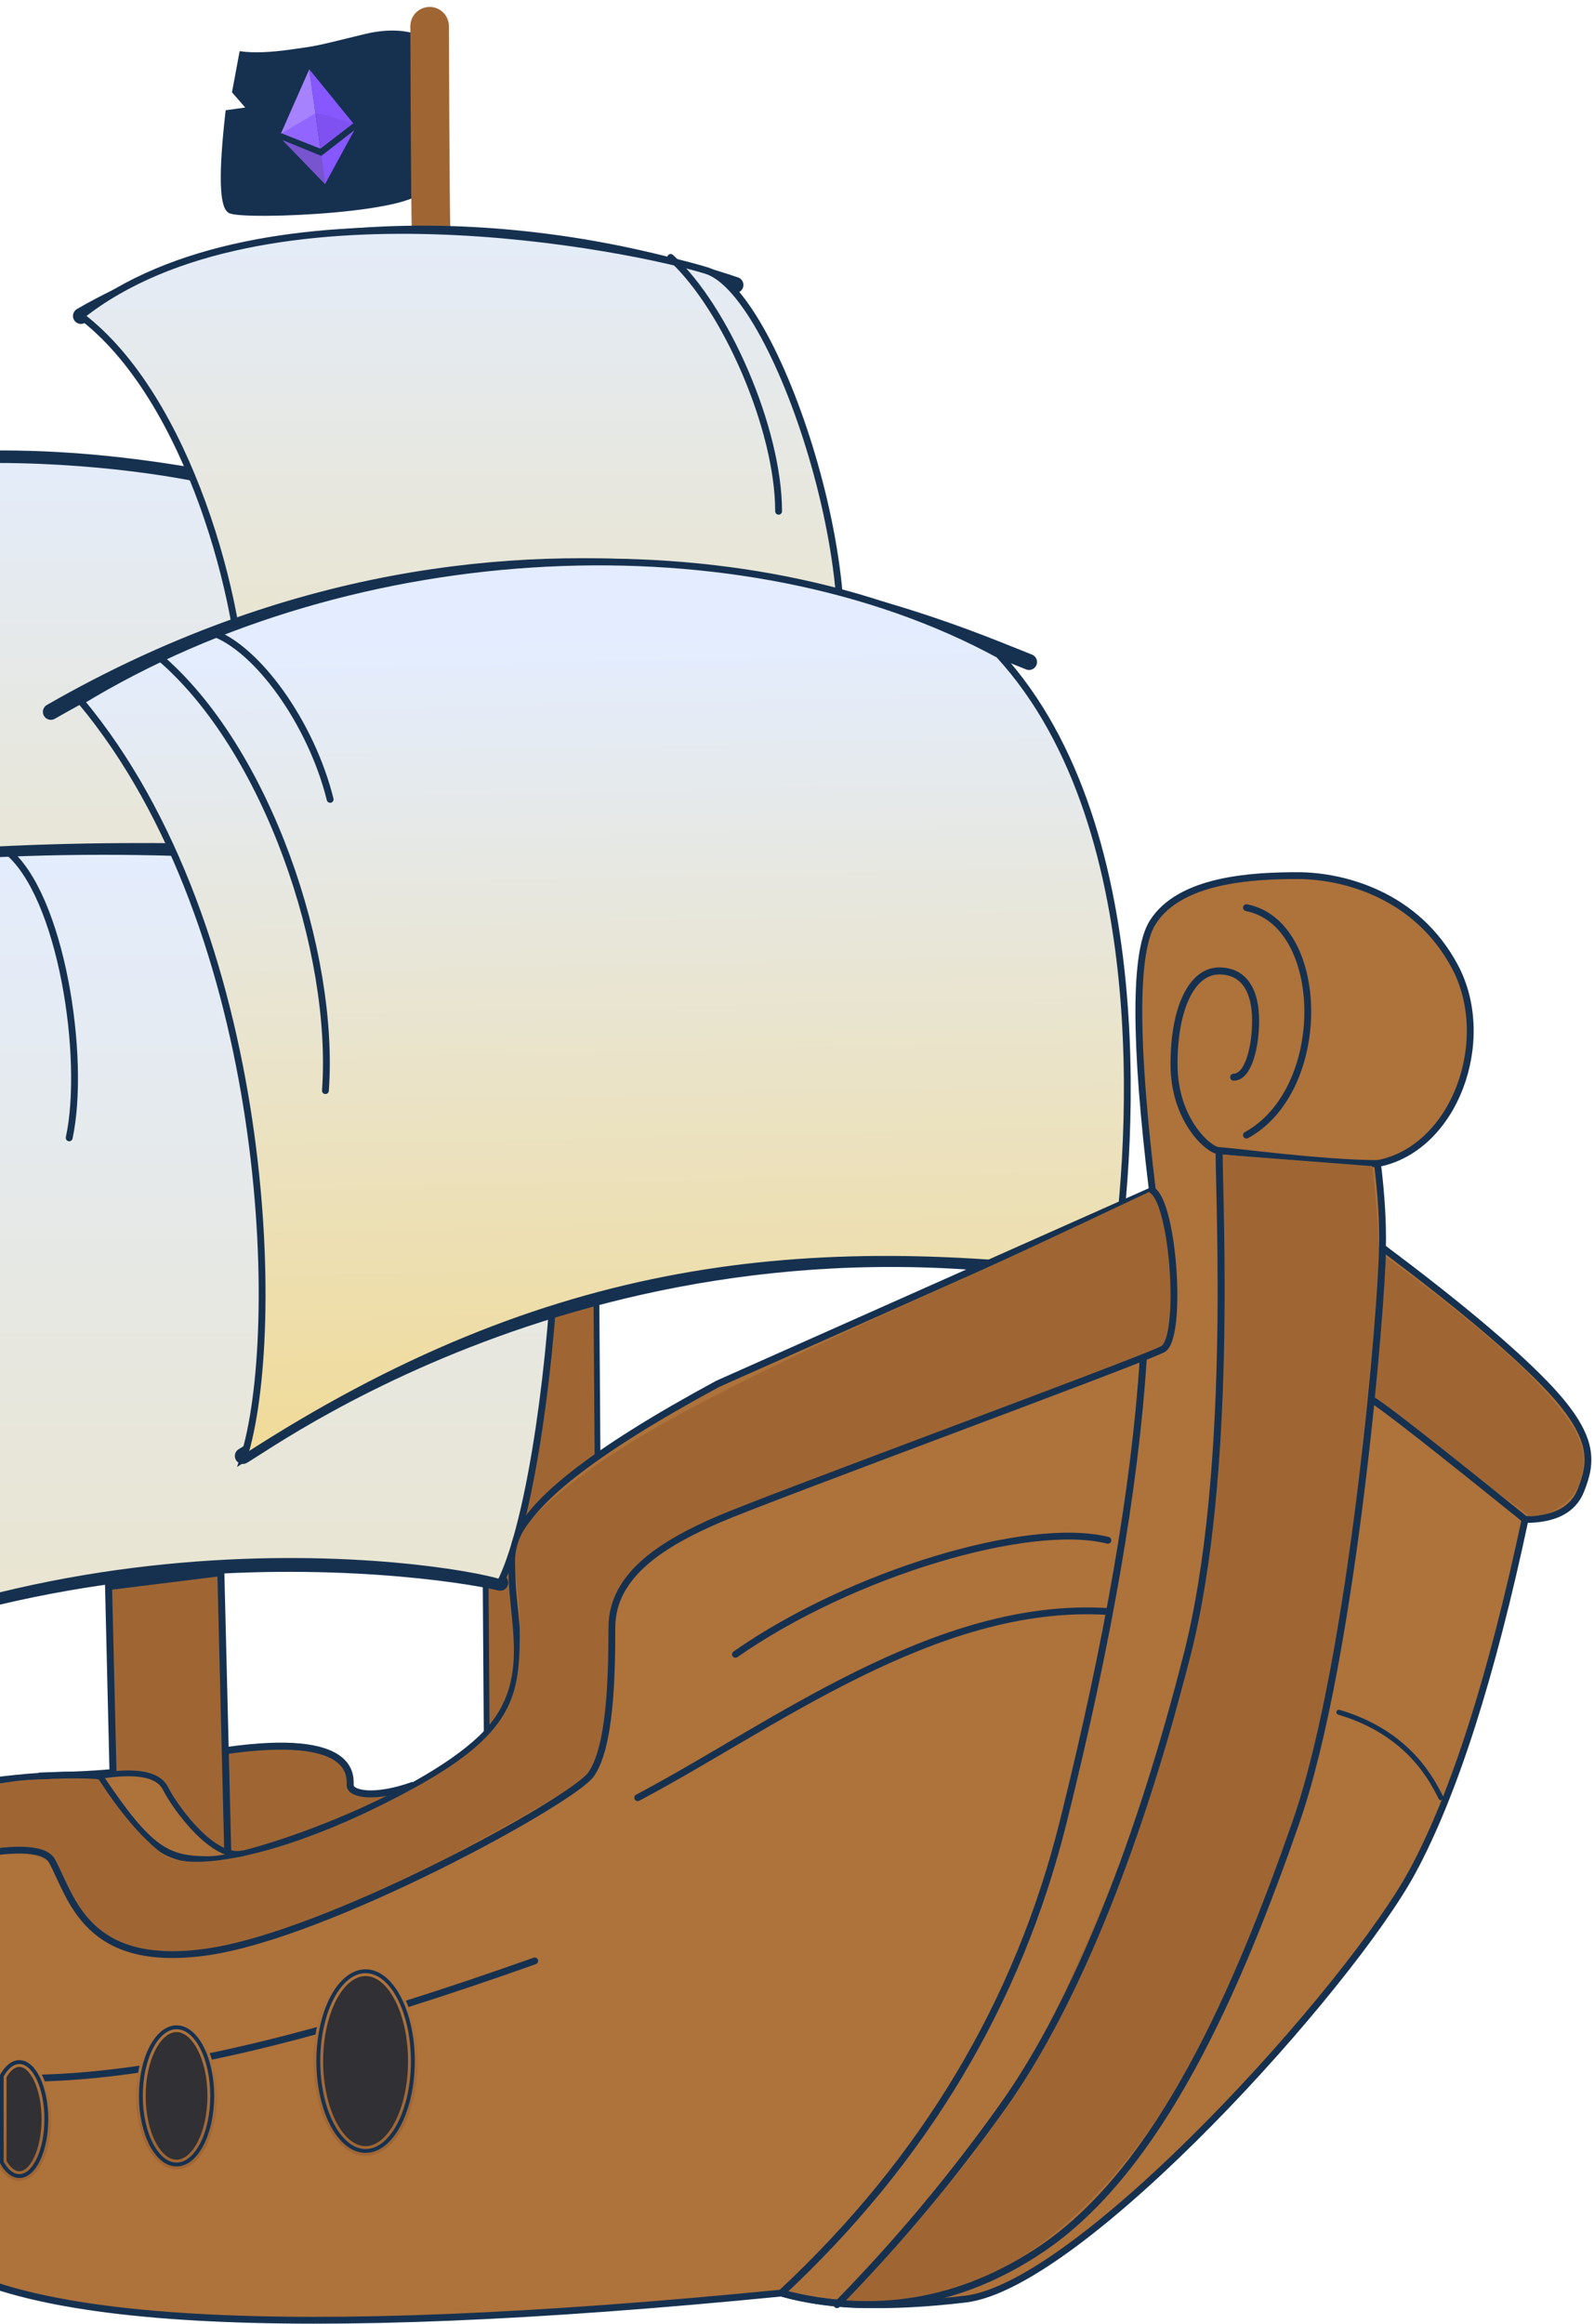 <svg xmlns="http://www.w3.org/2000/svg" xmlns:xlink="http://www.w3.org/1999/xlink" width="700" height="1020" version="1.1" viewBox="0 0 700 1020"><title>ill__week--2</title><desc>Created with Sketch.</desc><defs><linearGradient id="linearGradient-1" x1="50%" x2="50%" y1="237.056%" y2="0%"><stop offset="0%" stop-color="#F4D57A"/><stop offset="100%" stop-color="#E3EDFF"/></linearGradient><linearGradient id="linearGradient-2" x1="50%" x2="50%" y1="237.056%" y2="0%"><stop offset="0%" stop-color="#F4D57A"/><stop offset="100%" stop-color="#E3EDFF"/></linearGradient><linearGradient id="linearGradient-3" x1="50%" x2="50%" y1="237.056%" y2="0%"><stop offset="0%" stop-color="#F4D57A"/><stop offset="100%" stop-color="#E3EDFF"/></linearGradient><linearGradient id="linearGradient-4" x1="47.335%" x2="50%" y1="122.945%" y2="13.307%"><stop offset="0%" stop-color="#F4D57A"/><stop offset="100%" stop-color="#E3EDFF"/></linearGradient><linearGradient id="linearGradient-5" x1="50%" x2="50%" y1="88.648%" y2="12.323%"><stop offset="0%" stop-color="#9F6634"/><stop offset="100%" stop-color="#AE723B"/></linearGradient><ellipse id="path-6" cx="160.544" cy="904.652" rx="20.753" ry="39.442"/><linearGradient id="linearGradient-7" x1="50%" x2="50%" y1="88.648%" y2="12.323%"><stop offset="0%" stop-color="#9F6634"/><stop offset="100%" stop-color="#AE723B"/></linearGradient><ellipse id="path-8" cx="77.534" cy="919.92" rx="15.67" ry="30.111"/><linearGradient id="linearGradient-9" x1="50%" x2="50%" y1="88.648%" y2="12.323%"><stop offset="0%" stop-color="#9F6634"/><stop offset="100%" stop-color="#AE723B"/></linearGradient><path id="path-10" d="M0.75,949.038 L0.75,911.158 C2.828,907.368 5.537,905.076 8.499,905.076 C15.049,905.076 20.358,916.279 20.358,930.098 C20.358,943.917 15.049,955.12 8.499,955.12 C5.537,955.12 2.828,952.828 0.75,949.038 Z"/></defs><g id="ill__week--2" fill="none" fill-rule="evenodd" stroke="none" stroke-width="1"><path id="Path-77-Copy" fill="#9F6634" stroke="#163150" stroke-width="2.541" d="M211.303,814.456 L214.343,387.818 L263.651,409.034 L260.927,803.771 C251.577,788.013 244.995,791.575 241.183,814.456 C230.177,817.862 220.216,817.862 211.303,814.456 Z" transform="translate(237.477, 602.415) scale(-1, 1) translate(-237.477, -602.415)"/><path id="Path-87" stroke="#163150" stroke-linecap="round" stroke-width="7" d="M182.516,247.588 C71.694,174.051 -71.093,202.739 -167.27,233.184" transform="translate(7.623, 224.4) scale(-1, 1) translate(-7.623, -224.4)"/><path id="Path-82" fill="url(#linearGradient-1)" stroke="#163150" stroke-width="3" d="M-108.114,212.494 C-85.341,205.673 70.325,179.097 156.603,247.588 C123.28,268.83 84.961,319.431 96.225,450.596 C-43.077,439.155 -128.64,427.18 -160.463,414.672 C-178.379,333.844 -160.929,266.452 -108.114,212.494 Z" transform="translate(-5.334, 326.151) scale(-1, 1) translate(5.334, -326.151)"/><path id="Path-85" stroke="#163150" stroke-linecap="round" stroke-width="7" d="M-165.514,694.685 C-130.726,686.642 67.924,660.173 219.687,777.607" transform="translate(27.086, 732.007) scale(-1, 1) translate(-27.086, -732.007)"/><path id="Path-86" stroke="#163150" stroke-linecap="round" stroke-width="7" d="M205.709,428.39 C125.98,379.73 -18.256,363.438 -227,379.514" transform="translate(-10.646, 400.958) scale(-1, 1) translate(10.646, -400.958)"/><path id="Path-81" fill="url(#linearGradient-2)" stroke="#163150" stroke-width="3" d="M-201.671,694.685 C-178.794,687.319 20.139,654.983 183.53,777.607 C105.957,615.128 163.397,487.749 245.016,428.39 C132.75,355.969 -128.787,368.179 -207.767,392.938 C-241.881,451.431 -224.723,649.541 -201.671,694.685 Z" transform="translate(9.008, 575.645) scale(-1, 1) translate(-9.008, -575.645)"/><g id="Group-24" transform="translate(145.912, 66.348) scale(-1, 1) rotate(8) translate(-145.912, -66.348) translate(95.936, 18)"><path id="Path-67" fill="#163150" stroke="#163150" stroke-width="1.694" d="M13.066,68.192 C16.449,55.939 14.049,22.452 3.725,16.515 C-6.599,10.578 5.479,-1.967 28.33,0.262 C51.181,2.492 48.343,2.492 61.899,2.492 C70.936,2.492 78.171,1.749 83.603,0.262 L89.056,16.515 L83.603,24.907 L93.18,24.907 C99.952,51.093 101.645,65.521 98.259,68.192 C93.18,72.199 9.683,80.445 13.066,68.192 Z"/><g id="Group-58" transform="translate(39.093, 11.335)"><polygon id="Path-98" fill="#9165FF" points="15.899 35.201 15.873 19.085 32.188 25.958"/><polygon id="Path-99" fill="#A682FF" points="15.873 19.534 15.873 0 32.188 26.294"/><path id="Path-100" stroke="#979797" stroke-width=".847"/><polygon id="Path-101" fill="#7F51F0" points="0 26.186 15.873 19.509 15.873 35.201"/><polygon id="Path-102" fill="#8757FF" points="0 26.294 15.873 0 15.873 19.534"/><polygon id="Path-103" fill="#8757FF" points="0 29.263 16.04 38.473 31.747 29.263 16.04 50.892"/><polygon id="Path-104" fill="#7855CE" points="15.873 38.473 31.747 29.263 15.873 50.892"/></g><path id="Path-96" stroke="#9F6634" stroke-linecap="round" stroke-width="16.94" d="M12.706,96.696 C12.706,93.969 8.47,61.738 -9.09494702e-13,0"/></g><path id="Path-87-Copy" stroke="#163150" stroke-linecap="round" stroke-width="7" d="M322.97,138.675 C238.47,89.529 121.393,96.16 35.546,125.076" transform="translate(179.258, 120.609) scale(-1, 1) translate(-179.258, -120.609)"/><path id="Path-83" fill="url(#linearGradient-3)" stroke="#163150" stroke-width="3" d="M94.65,118.756 C126.779,108.734 289.95,75.685 369.356,138.675 C322.097,174.522 298.046,265.254 298.046,310.512 C233.019,306.82 102.259,297.304 43.299,318.537 C17.262,269.753 62.521,128.778 94.65,118.756 Z" transform="translate(202.451, 209.831) scale(-1, 1) translate(-202.451, -209.831)"/><path id="Path-84" stroke="#163150" stroke-linecap="round" stroke-width="7" d="M22.337,290.568 C61.005,275.489 242.528,192.344 451.907,312.444" transform="translate(237.122, 280.477) scale(-1, 1) translate(-237.122, -280.477)"/><path id="Path-84-Copy" stroke="#163150" stroke-linecap="round" stroke-width="7" d="M106.64,568.095 C336.191,510.729 500.531,630.432 515.566,639.056" transform="translate(311.103, 595.826) scale(-1, 1) translate(-311.103, -595.826)"/><path id="Path-80" fill="url(#linearGradient-4)" stroke="#163150" stroke-width="3" d="M41.83,559.825 C34.116,513.776 20.888,364.743 91.968,287.357 C204.193,226.325 374.659,234.547 495.059,307.827 C411.305,408.282 406.05,585.955 423.749,640.296 C288.846,552.595 176.359,542.497 41.83,559.825 Z" transform="translate(265.302, 443.474) scale(-1, 1) translate(-265.302, -443.474)"/><path id="Path-97" stroke="#163150" stroke-linecap="round" stroke-width="3" d="M143.335,288.214 C95.667,328.638 65.782,418.108 70.177,478.696" transform="translate(106.542, 383.455) scale(-1, 1) translate(-106.542, -383.455)"/><path id="Path-97-Copy" stroke="#163150" stroke-linecap="round" stroke-width="3" d="M144.981,277.551 C125.031,284.319 101.206,317.464 92.926,350.862" transform="translate(118.954, 314.206) scale(-1, 1) translate(-118.954, -314.206)"/><path id="Path-105" stroke="#163150" stroke-linecap="round" stroke-width="3" d="M341.921,112.999 C317.657,135.053 294.524,188.49 294.524,224.4" transform="translate(318.222, 168.7) scale(-1, 1) translate(-318.222, -168.7)"/><path id="Path-107" stroke="#163150" stroke-linecap="round" stroke-width="3" d="M32.74,373.214 C8.488,392.417 -2.429,464.466 5.1,499.423" transform="translate(17.745, 436.319) scale(-1, 1) translate(-17.745, -436.319)"/><path id="Path-93" fill="#9F6634" d="M56.349,780.151 C56.349,780.151 77.421,787.372 84.496,787.372 C91.572,787.372 100.227,789.498 100.227,780.151 C100.227,770.805 117.209,764.934 127.166,764.934 C137.122,764.934 164.986,768.463 172.509,772.985 C177.524,776 185.465,778.388 196.331,780.151 L181.334,813.671 L88.735,822.627 C67.145,794.31 56.349,780.151 56.349,780.151 Z" transform="translate(126.34, 793.781) scale(-1, 1) translate(-126.34, -793.781)"/><path id="Path-79" stroke="#163150" stroke-width="3.08" d="M16.926,783.515 C34.249,789.728 44.801,787.462 44.801,783.515 C44.801,779.567 42.679,760.288 99.283,768.373 C112.991,770.331 121.486,774.492 132.545,776.153 C145.469,778.093 161.834,779.231 181.64,779.567" transform="translate(99.283, 776.892) scale(-1, 1) translate(-99.283, -776.892)"/><path id="Path-77" fill="#9F6634" stroke="#163150" stroke-width="3.08" d="M47.677,813.343 L50.717,690.241 L100.025,696.363 L97.302,810.259 C87.951,805.713 81.369,806.74 77.557,813.343 C66.551,814.325 56.591,814.325 47.677,813.343 Z" transform="translate(73.851, 752.16) scale(-1, 1) translate(-73.851, -752.16)"/><path id="Path-92" fill="#AE723B" d="M41.579,819.052 C50.453,819.052 61.024,813.917 73.29,803.648 L85.206,791.369 C84.928,785.067 89.291,780.728 98.296,778.35 C107.301,775.973 115.021,777.458 121.457,782.806 L107.55,819.052 C87.97,832.392 76.55,839.062 73.29,839.062 C68.401,839.062 28.267,819.052 41.579,819.052 Z" transform="translate(80.172, 808.158) scale(-1, 1) translate(-80.172, -808.158)"/><path id="Path-70" fill="#AE723B" stroke="#163150" stroke-width="3" d="M-15.876,510.729 C-49.805,504.329 -66.979,456.573 -49.945,424.422 C-32.91,392.272 -0.217,384.326 19.197,384.326 C38.611,384.326 71.092,385.782 82.986,405.102 C90.916,417.982 90.916,457.108 82.986,522.48 L273.785,607.355 C328.864,637.09 358.557,660.483 362.864,677.533 C369.325,703.108 349.132,735.742 377.594,762.98 C406.057,790.217 478.996,816.237 497.352,816.237 C515.707,816.237 523.483,812.407 545.443,779.447 C596.506,775.899 676.536,799.795 686.378,799.795 C696.22,799.795 705.106,834.092 686.378,838.756 C679.115,867.47 679.115,931.184 624.796,984.809 C588.583,1020.56 462.287,1027.777 245.907,1006.46 C226.152,1012.256 199.226,1013.142 165.13,1009.118 C113.986,1003.082 -4.173,871.782 -31.437,821.036 C-49.612,787.205 -66.027,735.838 -80.68,666.934 C-93.618,666.934 -101.77,662.709 -105.136,654.26 C-110.187,641.586 -111.786,630.465 -89.401,607.355 C-74.478,591.949 -50.696,572.031 -18.055,547.602 C-18.311,537.026 -17.585,524.735 -15.876,510.729 Z" transform="translate(294.524, 701.365) scale(-1, 1) translate(-294.524, -701.365)"/><path id="Path-95" stroke="#163150" stroke-linecap="round" stroke-width="3" d="M322.97,676.06 C357.567,667.34 435.428,690.456 486.504,726.104" transform="translate(404.737, 700.16) scale(-1, 1) translate(-404.737, -700.16)"/><path id="Path-95-Copy" stroke="#163150" stroke-linecap="round" stroke-width="3" d="M280.04,707.313 C355.724,702.554 428.098,758.305 486.504,789.03" transform="translate(383.272, 748.029) scale(-1, 1) translate(-383.272, -748.029)"/><path id="Path-88" fill="#9F6634" d="M-101.684,592.148 C28.202,639.83 100.254,668.091 114.471,676.932 C128.688,685.773 137.312,695.136 140.343,705.021 C139.443,748.592 142.491,773.21 149.485,778.874 C159.976,787.372 262.912,845.026 290.047,851.467 C317.181,857.908 363.267,872.805 385.166,820.224 C398.333,797.494 496.379,837.393 507.341,837.393 C514.757,832.292 516.538,826.882 515.062,816.255 C514.164,809.785 510.65,803.767 507.341,801.201 C501.43,798.978 495.412,799.042 489.218,797.851 C480.429,796.161 471.236,793.499 461.067,791.587 C448.055,789.141 429.854,785.829 403.245,781.915 C395.674,780.801 383.117,780.527 365.573,781.094 C356.001,795.9 346.693,806.759 337.647,813.671 C329.57,819.843 307.944,817.607 282.125,809.184 C264.578,803.46 245.1,794.691 226.599,784.49 C180.879,759.28 180.723,742.287 180.723,712.705 C180.723,697.582 184.293,688.196 182.148,679.378 C180.096,670.947 175.098,664.423 156.54,649.949 C128.955,628.436 82.464,604.321 -7.322,564.204 C-25.266,556.187 -55.181,542.279 -97.067,522.48 C-103.362,532.308 -106.521,543.596 -106.544,556.343 C-106.563,569.09 -104.943,581.025 -101.684,592.148 Z" transform="translate(204.497, 690.456) scale(-1, 1) translate(-204.497, -690.456)"/><path id="Path-72" stroke="#163150" stroke-linecap="round" stroke-width="3" d="M-87.857,522.48 C-97.362,528.896 -101.133,587.395 -92.474,592.148 C-83.814,596.901 79.762,656.966 102.789,666.934 C125.815,676.901 149.497,690.689 149.497,714.233 C149.497,737.777 150.401,767.294 158.695,778.874 C166.989,790.455 273.587,848.968 326.951,856.702 C380.315,864.437 386.628,833.065 395.318,816.888 C401.111,806.103 441.183,813.393 515.535,838.756" transform="translate(209.102, 690.194) scale(-1, 1) translate(-209.102, -690.194)"/><path id="Path-71" stroke="#163150" stroke-linecap="round" stroke-width="3.08" d="M515.566,510.729 C539.871,510.729 580.849,505.077 585.12,505.077 C589.391,505.077 604.923,491.963 604.923,467.069 C604.923,442.176 596.959,426.165 585.12,426.165 C573.281,426.165 569.089,436.119 569.089,447.892 C569.089,459.666 572.319,472.792 578.719,472.792" transform="translate(560.245, 468.447) scale(-1, 1) translate(-560.245, -468.447)"/><path id="Path-89" fill="#9F6634" d="M695.447,613.659 C648.028,648.544 624.319,665.852 624.319,665.581 C624.319,665.312 615.22,666.06 607.44,658.055 C603.508,654.01 601.05,648.822 601.05,640.296 C601.05,623.365 630.498,593.454 689.394,550.565 L695.447,613.659 Z" transform="translate(648.248, 608.075) scale(-1, 1) translate(-648.248, -608.075)"/><path id="Path-90" fill="#9F6634" d="M370.591,511.847 L436.932,506.718 C437.096,631.419 444.004,713.753 457.655,753.72 C478.131,813.671 518.372,916.777 556.315,958.002 C594.258,999.227 605.634,1011.533 605.634,1011.533 C605.634,1011.533 593.772,1010.908 570.049,1009.657 C539.859,1003.292 512.159,986.074 486.95,958.002 C461.741,929.93 439.034,890.838 418.828,840.726 C394.493,776.112 380.628,718.318 377.233,667.343 C375.085,635.087 371.887,602.906 368.267,570.337 C366.814,557.267 367.589,537.771 370.591,511.847 Z" transform="translate(486.595, 759.126) scale(-1, 1) translate(-486.595, -759.126)"/><path id="Path-73" stroke="#163150" stroke-linecap="round" stroke-width="3" d="M602.599,666.934 C642.444,634.785 664.821,617.291 669.728,614.451" transform="translate(636.164, 640.693) scale(-1, 1) translate(-636.164, -640.693)"/><path id="Path-74" stroke="#163150" stroke-linecap="round" stroke-width="3.08" d="M343.141,547.602 C343.141,569.929 355.849,727.292 381.132,799.798 C406.416,872.304 440.485,952.05 493.2,987.332 C528.343,1010.853 566.31,1017.229 607.102,1006.46 C544.414,948.053 503.169,879.166 483.37,799.798 C463.571,720.43 451.856,652.798 448.224,596.901" transform="translate(475.122, 779.567) scale(-1, 1) translate(-475.122, -779.567)"/><path id="Path-75" stroke="#163150" stroke-linecap="round" stroke-width="3.08" d="M368.445,505.077 C368.445,528.896 362.276,646.859 382.446,726.142 C402.616,805.424 430.131,877.614 463.193,924.154 C485.234,955.181 509.589,984.307 536.258,1011.533" transform="translate(451.907, 758.305) scale(-1, 1) translate(-451.907, -758.305)"/><path id="Path-76" stroke="#163150" stroke-linecap="round" stroke-width="3" d="M574.305,398.394 C539.14,405.273 537.669,478.145 574.305,498.216" transform="translate(560.841, 448.305) scale(-1, 1) translate(-560.841, -448.305)"/><path id="Path-78" stroke="#163150" stroke-width="2.541" d="M43.421,813.377 C56.025,816.826 72.841,794.334 77.627,784.927 C80.817,778.656 90.56,776.87 106.855,779.567" transform="translate(75.138, 796.042) scale(-1, 1) translate(-75.138, -796.042)"/><path id="Path" fill="#163150" fill-rule="nonzero" d="M233.679,874.895 C207.452,904.689 163.541,915.169 102.581,908.969 C51.246,903.748 -10.341,887.183 -89.005,859.275 C-89.785,858.998 -90.643,859.406 -90.92,860.187 C-91.197,860.968 -90.788,861.825 -90.008,862.102 C-11.137,890.084 50.652,906.703 102.278,911.954 C164.104,918.242 208.938,907.541 235.931,876.877 C236.478,876.256 236.418,875.308 235.796,874.76 C235.174,874.213 234.227,874.273 233.679,874.895 Z" transform="translate(72.649, 886.434) scale(-1, 1) translate(-72.649, -886.434)"/><path id="Path-94-Copy-3" stroke="#163150" stroke-linecap="round" stroke-width="2.202" d="M587.982,789.03 C591.512,782.21 601.533,760.741 632.773,751.551" transform="translate(610.378, 770.29) scale(-1, 1) translate(-610.378, -770.29)"/><g id="Oval" transform="translate(160.544, 904.652) scale(-1, 1) translate(-160.544, -904.652)"><use fill="#313034" fill-rule="evenodd" stroke="url(#linearGradient-5)" stroke-width="4.235" xlink:href="#path-6"/><use stroke="#163150" stroke-width="1.694" xlink:href="#path-6"/></g><g id="Oval-Copy-24" transform="translate(77.534, 919.92) scale(-1, 1) translate(-77.534, -919.92)"><use fill="#313034" fill-rule="evenodd" stroke="url(#linearGradient-7)" stroke-width="4.235" xlink:href="#path-8"/><use stroke="#163150" stroke-width="1.694" xlink:href="#path-8"/></g><g id="Combined-Shape"><use fill="#313034" fill-rule="evenodd" stroke="url(#linearGradient-9)" stroke-width="4.235" xlink:href="#path-10"/><use stroke="#163150" stroke-width="1.694" xlink:href="#path-10"/></g></g></svg>